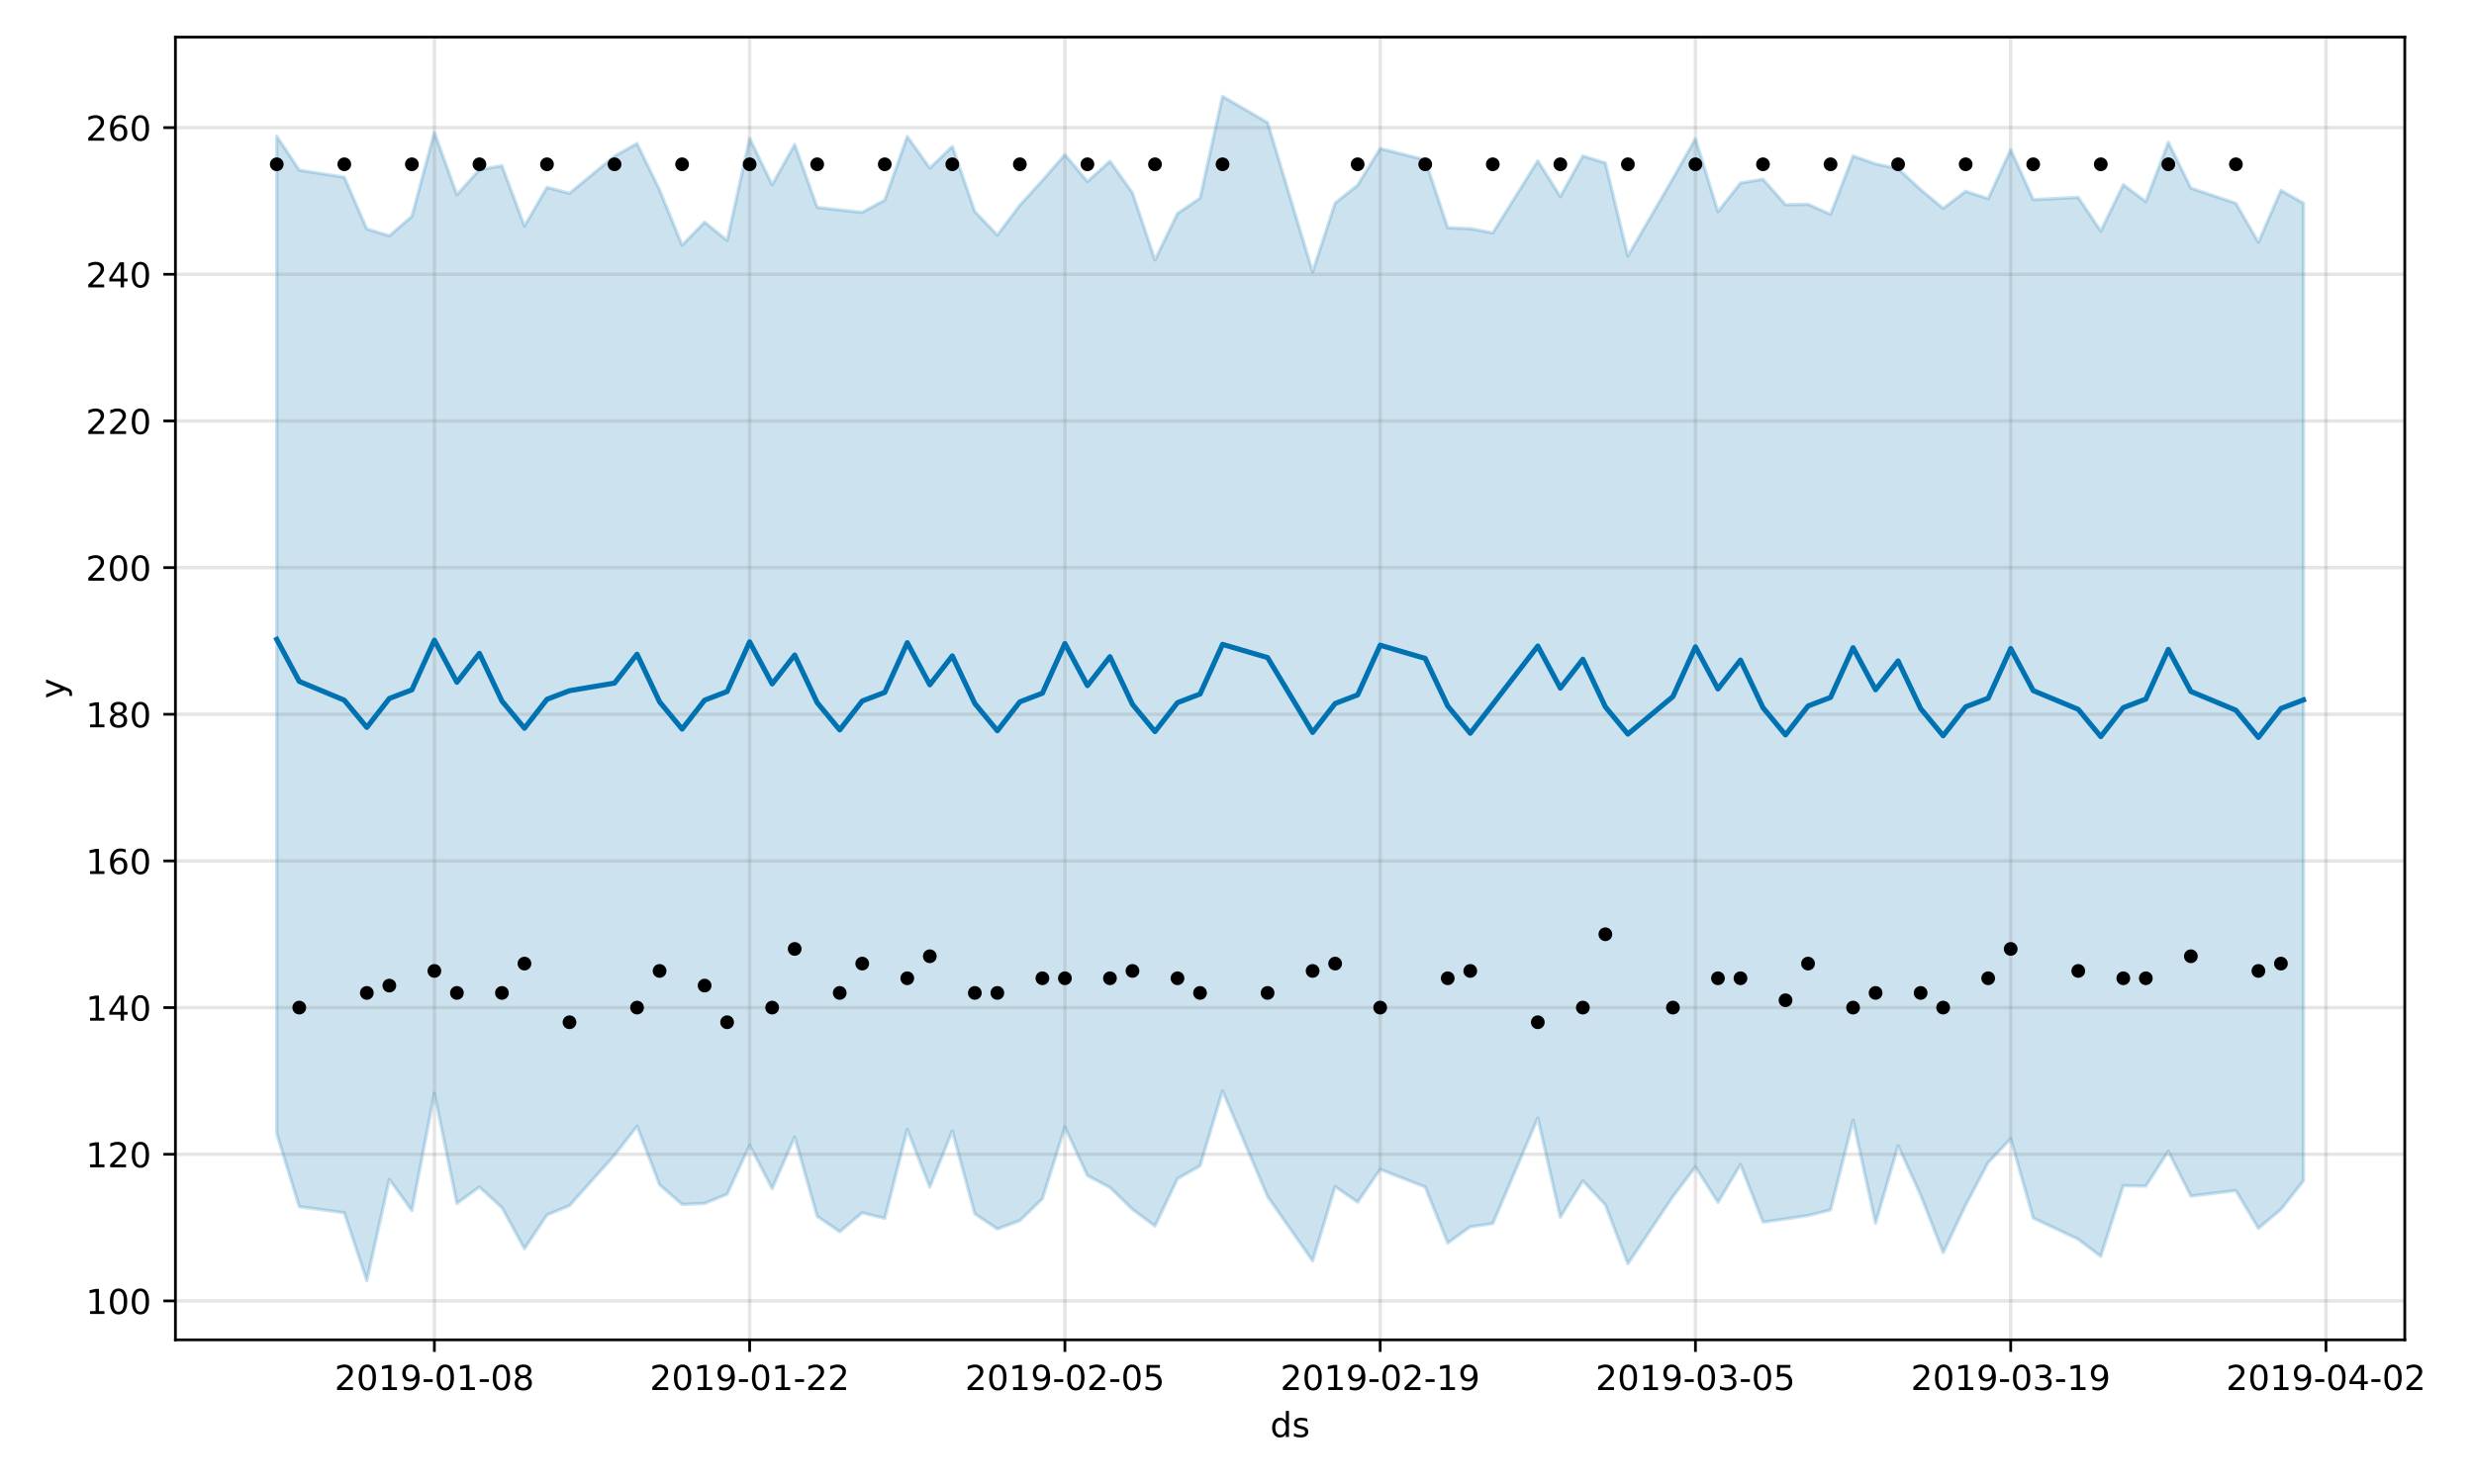 <?xml version="1.0" encoding="utf-8" standalone="no"?>
<!DOCTYPE svg PUBLIC "-//W3C//DTD SVG 1.1//EN"
  "http://www.w3.org/Graphics/SVG/1.1/DTD/svg11.dtd">
<!-- Created with matplotlib (https://matplotlib.org/) -->
<svg height="432pt" version="1.1" viewBox="0 0 720 432" width="720pt" xmlns="http://www.w3.org/2000/svg" xmlns:xlink="http://www.w3.org/1999/xlink">
 <defs>
  <style type="text/css">
*{stroke-linecap:butt;stroke-linejoin:round;}
  </style>
 </defs>
 <g id="figure_1">
  <g id="patch_1">
   <path d="M 0 432 
L 720 432 
L 720 0 
L 0 0 
z
" style="fill:#ffffff;"/>
  </g>
  <g id="axes_1">
   <g id="patch_2">
    <path d="M 51.05 390.04 
L 699.857 390.04 
L 699.857 10.8 
L 51.05 10.8 
z
" style="fill:#ffffff;"/>
   </g>
   <g id="PolyCollection_1">
    <defs>
     <path d="M 80.541 -392.376 
L 80.541 -102.008 
L 87.095 -80.739 
L 100.202 -78.955 
L 106.756 -59.198 
L 113.309 -88.666 
L 119.863 -79.594 
L 126.417 -113.698 
L 132.97 -81.66 
L 139.524 -86.454 
L 146.077 -80.465 
L 152.631 -68.478 
L 159.185 -78.317 
L 165.738 -81.04 
L 178.845 -95.71 
L 185.399 -104.161 
L 191.953 -87.112 
L 198.506 -81.377 
L 205.06 -81.677 
L 211.613 -84.366 
L 218.167 -98.592 
L 224.721 -85.988 
L 231.274 -100.993 
L 237.828 -77.933 
L 244.381 -73.439 
L 250.935 -78.957 
L 257.489 -77.318 
L 264.042 -103.211 
L 270.596 -86.437 
L 277.15 -102.777 
L 283.703 -78.626 
L 290.257 -74.248 
L 296.81 -76.664 
L 303.364 -83.02 
L 309.918 -103.875 
L 316.471 -89.769 
L 323.025 -86.318 
L 329.578 -79.952 
L 336.132 -75.074 
L 342.686 -88.898 
L 349.239 -92.588 
L 355.793 -114.436 
L 368.9 -83.689 
L 382.007 -64.941 
L 388.561 -86.594 
L 395.114 -82.043 
L 401.668 -91.585 
L 414.775 -86.448 
L 421.329 -70.156 
L 427.883 -74.864 
L 434.436 -75.812 
L 447.543 -106.527 
L 454.097 -77.703 
L 460.651 -88.245 
L 467.204 -81.272 
L 473.758 -64.121 
L 486.865 -83.687 
L 493.419 -92.316 
L 499.972 -81.996 
L 506.526 -92.989 
L 513.079 -76.249 
L 519.633 -77.157 
L 526.187 -78.146 
L 532.74 -79.789 
L 539.294 -105.858 
L 545.847 -75.941 
L 552.401 -98.476 
L 558.955 -84.122 
L 565.508 -67.365 
L 572.062 -81.189 
L 578.616 -93.582 
L 585.169 -100.499 
L 591.723 -77.425 
L 604.83 -71.232 
L 611.384 -66.269 
L 617.937 -86.835 
L 624.491 -86.722 
L 631.044 -96.847 
L 637.598 -83.823 
L 650.705 -85.414 
L 657.259 -74.425 
L 663.812 -79.938 
L 670.366 -88.25 
L 670.366 -372.854 
L 670.366 -372.854 
L 663.812 -376.571 
L 657.259 -361.466 
L 650.705 -372.828 
L 637.598 -377.244 
L 631.044 -390.59 
L 624.491 -373.309 
L 617.937 -378.233 
L 611.384 -364.731 
L 604.83 -374.543 
L 591.723 -373.89 
L 585.169 -388.427 
L 578.616 -374.149 
L 572.062 -376.328 
L 565.508 -371.333 
L 558.955 -376.819 
L 552.401 -382.886 
L 545.847 -384.287 
L 539.294 -386.594 
L 532.74 -369.614 
L 526.187 -372.527 
L 519.633 -372.402 
L 513.079 -379.829 
L 506.526 -378.734 
L 499.972 -370.377 
L 493.419 -391.63 
L 486.865 -380.064 
L 473.758 -357.489 
L 467.204 -384.566 
L 460.651 -386.605 
L 454.097 -374.771 
L 447.543 -385.187 
L 434.436 -364.202 
L 427.883 -365.44 
L 421.329 -365.691 
L 414.775 -385.456 
L 401.668 -388.756 
L 395.114 -378.103 
L 388.561 -372.888 
L 382.007 -352.869 
L 368.9 -396.305 
L 355.793 -403.962 
L 349.239 -374.294 
L 342.686 -369.868 
L 336.132 -356.342 
L 329.578 -375.867 
L 323.025 -385.055 
L 316.471 -379.157 
L 309.918 -386.984 
L 303.364 -379.451 
L 296.81 -372.276 
L 290.257 -363.557 
L 283.703 -370.427 
L 277.15 -389.355 
L 270.596 -383.079 
L 264.042 -392.267 
L 257.489 -373.74 
L 250.935 -370.191 
L 244.381 -370.898 
L 237.828 -371.643 
L 231.274 -389.951 
L 224.721 -378.222 
L 218.167 -391.714 
L 211.613 -362.007 
L 205.06 -367.335 
L 198.506 -360.629 
L 191.953 -376.719 
L 185.399 -390.212 
L 178.845 -386.554 
L 165.738 -375.748 
L 159.185 -377.456 
L 152.631 -366.188 
L 146.077 -383.76 
L 139.524 -382.578 
L 132.97 -375.302 
L 126.417 -393.476 
L 119.863 -369.013 
L 113.309 -363.349 
L 106.756 -365.345 
L 100.202 -380.406 
L 87.095 -382.458 
L 80.541 -392.376 
z
" id="m1765569231" style="stroke:#0072b2;stroke-opacity:0.2;"/>
    </defs>
    <g clip-path="url(#pf66d938a62)">
     <use style="fill:#0072b2;fill-opacity:0.2;stroke:#0072b2;stroke-opacity:0.2;" x="0" xlink:href="#m1765569231" y="432"/>
    </g>
   </g>
   <g id="matplotlib.axis_1">
    <g id="xtick_1">
     <g id="line2d_1">
      <path clip-path="url(#pf66d938a62)" d="M 126.417 390.04 
L 126.417 10.8 
" style="fill:none;stroke:#808080;stroke-linecap:square;stroke-opacity:0.2;"/>
     </g>
     <g id="line2d_2">
      <defs>
       <path d="M 0 0 
L 0 3.5 
" id="m07f797b0f6" style="stroke:#000000;stroke-width:0.8;"/>
      </defs>
      <g>
       <use style="stroke:#000000;stroke-width:0.8;" x="126.417" xlink:href="#m07f797b0f6" y="390.04"/>
      </g>
     </g>
     <g id="text_1">
      <!-- 2019-01-08 -->
      <defs>
       <path d="M 19.188 8.297 
L 53.609 8.297 
L 53.609 0 
L 7.328 0 
L 7.328 8.297 
Q 12.938 14.109 22.625 23.891 
Q 32.328 33.688 34.812 36.531 
Q 39.547 41.844 41.422 45.531 
Q 43.312 49.219 43.312 52.781 
Q 43.312 58.594 39.234 62.25 
Q 35.156 65.922 28.609 65.922 
Q 23.969 65.922 18.812 64.312 
Q 13.672 62.703 7.812 59.422 
L 7.812 69.391 
Q 13.766 71.781 18.938 73 
Q 24.125 74.219 28.422 74.219 
Q 39.75 74.219 46.484 68.547 
Q 53.219 62.891 53.219 53.422 
Q 53.219 48.922 51.531 44.891 
Q 49.859 40.875 45.406 35.406 
Q 44.188 33.984 37.641 27.219 
Q 31.109 20.453 19.188 8.297 
z
" id="DejaVuSans-50"/>
       <path d="M 31.781 66.406 
Q 24.172 66.406 20.328 58.906 
Q 16.5 51.422 16.5 36.375 
Q 16.5 21.391 20.328 13.891 
Q 24.172 6.391 31.781 6.391 
Q 39.453 6.391 43.281 13.891 
Q 47.125 21.391 47.125 36.375 
Q 47.125 51.422 43.281 58.906 
Q 39.453 66.406 31.781 66.406 
z
M 31.781 74.219 
Q 44.047 74.219 50.516 64.516 
Q 56.984 54.828 56.984 36.375 
Q 56.984 17.969 50.516 8.266 
Q 44.047 -1.422 31.781 -1.422 
Q 19.531 -1.422 13.062 8.266 
Q 6.594 17.969 6.594 36.375 
Q 6.594 54.828 13.062 64.516 
Q 19.531 74.219 31.781 74.219 
z
" id="DejaVuSans-48"/>
       <path d="M 12.406 8.297 
L 28.516 8.297 
L 28.516 63.922 
L 10.984 60.406 
L 10.984 69.391 
L 28.422 72.906 
L 38.281 72.906 
L 38.281 8.297 
L 54.391 8.297 
L 54.391 0 
L 12.406 0 
z
" id="DejaVuSans-49"/>
       <path d="M 10.984 1.516 
L 10.984 10.5 
Q 14.703 8.734 18.5 7.812 
Q 22.312 6.891 25.984 6.891 
Q 35.75 6.891 40.891 13.453 
Q 46.047 20.016 46.781 33.406 
Q 43.953 29.203 39.594 26.953 
Q 35.25 24.703 29.984 24.703 
Q 19.047 24.703 12.672 31.312 
Q 6.297 37.938 6.297 49.422 
Q 6.297 60.641 12.938 67.422 
Q 19.578 74.219 30.609 74.219 
Q 43.266 74.219 49.922 64.516 
Q 56.594 54.828 56.594 36.375 
Q 56.594 19.141 48.406 8.859 
Q 40.234 -1.422 26.422 -1.422 
Q 22.703 -1.422 18.891 -0.688 
Q 15.094 0.047 10.984 1.516 
z
M 30.609 32.422 
Q 37.25 32.422 41.125 36.953 
Q 45.016 41.5 45.016 49.422 
Q 45.016 57.281 41.125 61.844 
Q 37.25 66.406 30.609 66.406 
Q 23.969 66.406 20.094 61.844 
Q 16.219 57.281 16.219 49.422 
Q 16.219 41.5 20.094 36.953 
Q 23.969 32.422 30.609 32.422 
z
" id="DejaVuSans-57"/>
       <path d="M 4.891 31.391 
L 31.203 31.391 
L 31.203 23.391 
L 4.891 23.391 
z
" id="DejaVuSans-45"/>
       <path d="M 31.781 34.625 
Q 24.75 34.625 20.719 30.859 
Q 16.703 27.094 16.703 20.516 
Q 16.703 13.922 20.719 10.156 
Q 24.75 6.391 31.781 6.391 
Q 38.812 6.391 42.859 10.172 
Q 46.922 13.969 46.922 20.516 
Q 46.922 27.094 42.891 30.859 
Q 38.875 34.625 31.781 34.625 
z
M 21.922 38.812 
Q 15.578 40.375 12.031 44.719 
Q 8.5 49.078 8.5 55.328 
Q 8.5 64.062 14.719 69.141 
Q 20.953 74.219 31.781 74.219 
Q 42.672 74.219 48.875 69.141 
Q 55.078 64.062 55.078 55.328 
Q 55.078 49.078 51.531 44.719 
Q 48 40.375 41.703 38.812 
Q 48.828 37.156 52.797 32.312 
Q 56.781 27.484 56.781 20.516 
Q 56.781 9.906 50.312 4.234 
Q 43.844 -1.422 31.781 -1.422 
Q 19.734 -1.422 13.25 4.234 
Q 6.781 9.906 6.781 20.516 
Q 6.781 27.484 10.781 32.312 
Q 14.797 37.156 21.922 38.812 
z
M 18.312 54.391 
Q 18.312 48.734 21.844 45.562 
Q 25.391 42.391 31.781 42.391 
Q 38.141 42.391 41.719 45.562 
Q 45.312 48.734 45.312 54.391 
Q 45.312 60.062 41.719 63.234 
Q 38.141 66.406 31.781 66.406 
Q 25.391 66.406 21.844 63.234 
Q 18.312 60.062 18.312 54.391 
z
" id="DejaVuSans-56"/>
      </defs>
      <g transform="translate(97.359 404.638)scale(0.1 -0.1)">
       <use xlink:href="#DejaVuSans-50"/>
       <use x="63.623" xlink:href="#DejaVuSans-48"/>
       <use x="127.246" xlink:href="#DejaVuSans-49"/>
       <use x="190.869" xlink:href="#DejaVuSans-57"/>
       <use x="254.492" xlink:href="#DejaVuSans-45"/>
       <use x="290.576" xlink:href="#DejaVuSans-48"/>
       <use x="354.199" xlink:href="#DejaVuSans-49"/>
       <use x="417.822" xlink:href="#DejaVuSans-45"/>
       <use x="453.906" xlink:href="#DejaVuSans-48"/>
       <use x="517.529" xlink:href="#DejaVuSans-56"/>
      </g>
     </g>
    </g>
    <g id="xtick_2">
     <g id="line2d_3">
      <path clip-path="url(#pf66d938a62)" d="M 218.167 390.04 
L 218.167 10.8 
" style="fill:none;stroke:#808080;stroke-linecap:square;stroke-opacity:0.2;"/>
     </g>
     <g id="line2d_4">
      <g>
       <use style="stroke:#000000;stroke-width:0.8;" x="218.167" xlink:href="#m07f797b0f6" y="390.04"/>
      </g>
     </g>
     <g id="text_2">
      <!-- 2019-01-22 -->
      <g transform="translate(189.109 404.638)scale(0.1 -0.1)">
       <use xlink:href="#DejaVuSans-50"/>
       <use x="63.623" xlink:href="#DejaVuSans-48"/>
       <use x="127.246" xlink:href="#DejaVuSans-49"/>
       <use x="190.869" xlink:href="#DejaVuSans-57"/>
       <use x="254.492" xlink:href="#DejaVuSans-45"/>
       <use x="290.576" xlink:href="#DejaVuSans-48"/>
       <use x="354.199" xlink:href="#DejaVuSans-49"/>
       <use x="417.822" xlink:href="#DejaVuSans-45"/>
       <use x="453.906" xlink:href="#DejaVuSans-50"/>
       <use x="517.529" xlink:href="#DejaVuSans-50"/>
      </g>
     </g>
    </g>
    <g id="xtick_3">
     <g id="line2d_5">
      <path clip-path="url(#pf66d938a62)" d="M 309.918 390.04 
L 309.918 10.8 
" style="fill:none;stroke:#808080;stroke-linecap:square;stroke-opacity:0.2;"/>
     </g>
     <g id="line2d_6">
      <g>
       <use style="stroke:#000000;stroke-width:0.8;" x="309.918" xlink:href="#m07f797b0f6" y="390.04"/>
      </g>
     </g>
     <g id="text_3">
      <!-- 2019-02-05 -->
      <defs>
       <path d="M 10.797 72.906 
L 49.516 72.906 
L 49.516 64.594 
L 19.828 64.594 
L 19.828 46.734 
Q 21.969 47.469 24.109 47.828 
Q 26.266 48.188 28.422 48.188 
Q 40.625 48.188 47.75 41.5 
Q 54.891 34.812 54.891 23.391 
Q 54.891 11.625 47.562 5.094 
Q 40.234 -1.422 26.906 -1.422 
Q 22.312 -1.422 17.547 -0.641 
Q 12.797 0.141 7.719 1.703 
L 7.719 11.625 
Q 12.109 9.234 16.797 8.062 
Q 21.484 6.891 26.703 6.891 
Q 35.156 6.891 40.078 11.328 
Q 45.016 15.766 45.016 23.391 
Q 45.016 31 40.078 35.438 
Q 35.156 39.891 26.703 39.891 
Q 22.75 39.891 18.812 39.016 
Q 14.891 38.141 10.797 36.281 
z
" id="DejaVuSans-53"/>
      </defs>
      <g transform="translate(280.86 404.638)scale(0.1 -0.1)">
       <use xlink:href="#DejaVuSans-50"/>
       <use x="63.623" xlink:href="#DejaVuSans-48"/>
       <use x="127.246" xlink:href="#DejaVuSans-49"/>
       <use x="190.869" xlink:href="#DejaVuSans-57"/>
       <use x="254.492" xlink:href="#DejaVuSans-45"/>
       <use x="290.576" xlink:href="#DejaVuSans-48"/>
       <use x="354.199" xlink:href="#DejaVuSans-50"/>
       <use x="417.822" xlink:href="#DejaVuSans-45"/>
       <use x="453.906" xlink:href="#DejaVuSans-48"/>
       <use x="517.529" xlink:href="#DejaVuSans-53"/>
      </g>
     </g>
    </g>
    <g id="xtick_4">
     <g id="line2d_7">
      <path clip-path="url(#pf66d938a62)" d="M 401.668 390.04 
L 401.668 10.8 
" style="fill:none;stroke:#808080;stroke-linecap:square;stroke-opacity:0.2;"/>
     </g>
     <g id="line2d_8">
      <g>
       <use style="stroke:#000000;stroke-width:0.8;" x="401.668" xlink:href="#m07f797b0f6" y="390.04"/>
      </g>
     </g>
     <g id="text_4">
      <!-- 2019-02-19 -->
      <g transform="translate(372.61 404.638)scale(0.1 -0.1)">
       <use xlink:href="#DejaVuSans-50"/>
       <use x="63.623" xlink:href="#DejaVuSans-48"/>
       <use x="127.246" xlink:href="#DejaVuSans-49"/>
       <use x="190.869" xlink:href="#DejaVuSans-57"/>
       <use x="254.492" xlink:href="#DejaVuSans-45"/>
       <use x="290.576" xlink:href="#DejaVuSans-48"/>
       <use x="354.199" xlink:href="#DejaVuSans-50"/>
       <use x="417.822" xlink:href="#DejaVuSans-45"/>
       <use x="453.906" xlink:href="#DejaVuSans-49"/>
       <use x="517.529" xlink:href="#DejaVuSans-57"/>
      </g>
     </g>
    </g>
    <g id="xtick_5">
     <g id="line2d_9">
      <path clip-path="url(#pf66d938a62)" d="M 493.419 390.04 
L 493.419 10.8 
" style="fill:none;stroke:#808080;stroke-linecap:square;stroke-opacity:0.2;"/>
     </g>
     <g id="line2d_10">
      <g>
       <use style="stroke:#000000;stroke-width:0.8;" x="493.419" xlink:href="#m07f797b0f6" y="390.04"/>
      </g>
     </g>
     <g id="text_5">
      <!-- 2019-03-05 -->
      <defs>
       <path d="M 40.578 39.312 
Q 47.656 37.797 51.625 33 
Q 55.609 28.219 55.609 21.188 
Q 55.609 10.406 48.188 4.484 
Q 40.766 -1.422 27.094 -1.422 
Q 22.516 -1.422 17.656 -0.516 
Q 12.797 0.391 7.625 2.203 
L 7.625 11.719 
Q 11.719 9.328 16.594 8.109 
Q 21.484 6.891 26.812 6.891 
Q 36.078 6.891 40.938 10.547 
Q 45.797 14.203 45.797 21.188 
Q 45.797 27.641 41.281 31.266 
Q 36.766 34.906 28.719 34.906 
L 20.219 34.906 
L 20.219 43.016 
L 29.109 43.016 
Q 36.375 43.016 40.234 45.922 
Q 44.094 48.828 44.094 54.297 
Q 44.094 59.906 40.109 62.906 
Q 36.141 65.922 28.719 65.922 
Q 24.656 65.922 20.016 65.031 
Q 15.375 64.156 9.812 62.312 
L 9.812 71.094 
Q 15.438 72.656 20.344 73.438 
Q 25.25 74.219 29.594 74.219 
Q 40.828 74.219 47.359 69.109 
Q 53.906 64.016 53.906 55.328 
Q 53.906 49.266 50.438 45.094 
Q 46.969 40.922 40.578 39.312 
z
" id="DejaVuSans-51"/>
      </defs>
      <g transform="translate(464.361 404.638)scale(0.1 -0.1)">
       <use xlink:href="#DejaVuSans-50"/>
       <use x="63.623" xlink:href="#DejaVuSans-48"/>
       <use x="127.246" xlink:href="#DejaVuSans-49"/>
       <use x="190.869" xlink:href="#DejaVuSans-57"/>
       <use x="254.492" xlink:href="#DejaVuSans-45"/>
       <use x="290.576" xlink:href="#DejaVuSans-48"/>
       <use x="354.199" xlink:href="#DejaVuSans-51"/>
       <use x="417.822" xlink:href="#DejaVuSans-45"/>
       <use x="453.906" xlink:href="#DejaVuSans-48"/>
       <use x="517.529" xlink:href="#DejaVuSans-53"/>
      </g>
     </g>
    </g>
    <g id="xtick_6">
     <g id="line2d_11">
      <path clip-path="url(#pf66d938a62)" d="M 585.169 390.04 
L 585.169 10.8 
" style="fill:none;stroke:#808080;stroke-linecap:square;stroke-opacity:0.2;"/>
     </g>
     <g id="line2d_12">
      <g>
       <use style="stroke:#000000;stroke-width:0.8;" x="585.169" xlink:href="#m07f797b0f6" y="390.04"/>
      </g>
     </g>
     <g id="text_6">
      <!-- 2019-03-19 -->
      <g transform="translate(556.111 404.638)scale(0.1 -0.1)">
       <use xlink:href="#DejaVuSans-50"/>
       <use x="63.623" xlink:href="#DejaVuSans-48"/>
       <use x="127.246" xlink:href="#DejaVuSans-49"/>
       <use x="190.869" xlink:href="#DejaVuSans-57"/>
       <use x="254.492" xlink:href="#DejaVuSans-45"/>
       <use x="290.576" xlink:href="#DejaVuSans-48"/>
       <use x="354.199" xlink:href="#DejaVuSans-51"/>
       <use x="417.822" xlink:href="#DejaVuSans-45"/>
       <use x="453.906" xlink:href="#DejaVuSans-49"/>
       <use x="517.529" xlink:href="#DejaVuSans-57"/>
      </g>
     </g>
    </g>
    <g id="xtick_7">
     <g id="line2d_13">
      <path clip-path="url(#pf66d938a62)" d="M 676.92 390.04 
L 676.92 10.8 
" style="fill:none;stroke:#808080;stroke-linecap:square;stroke-opacity:0.2;"/>
     </g>
     <g id="line2d_14">
      <g>
       <use style="stroke:#000000;stroke-width:0.8;" x="676.92" xlink:href="#m07f797b0f6" y="390.04"/>
      </g>
     </g>
     <g id="text_7">
      <!-- 2019-04-02 -->
      <defs>
       <path d="M 37.797 64.312 
L 12.891 25.391 
L 37.797 25.391 
z
M 35.203 72.906 
L 47.609 72.906 
L 47.609 25.391 
L 58.016 25.391 
L 58.016 17.188 
L 47.609 17.188 
L 47.609 0 
L 37.797 0 
L 37.797 17.188 
L 4.891 17.188 
L 4.891 26.703 
z
" id="DejaVuSans-52"/>
      </defs>
      <g transform="translate(647.862 404.638)scale(0.1 -0.1)">
       <use xlink:href="#DejaVuSans-50"/>
       <use x="63.623" xlink:href="#DejaVuSans-48"/>
       <use x="127.246" xlink:href="#DejaVuSans-49"/>
       <use x="190.869" xlink:href="#DejaVuSans-57"/>
       <use x="254.492" xlink:href="#DejaVuSans-45"/>
       <use x="290.576" xlink:href="#DejaVuSans-48"/>
       <use x="354.199" xlink:href="#DejaVuSans-52"/>
       <use x="417.822" xlink:href="#DejaVuSans-45"/>
       <use x="453.906" xlink:href="#DejaVuSans-48"/>
       <use x="517.529" xlink:href="#DejaVuSans-50"/>
      </g>
     </g>
    </g>
    <g id="text_8">
     <!-- ds -->
     <defs>
      <path d="M 45.406 46.391 
L 45.406 75.984 
L 54.391 75.984 
L 54.391 0 
L 45.406 0 
L 45.406 8.203 
Q 42.578 3.328 38.25 0.953 
Q 33.938 -1.422 27.875 -1.422 
Q 17.969 -1.422 11.734 6.484 
Q 5.516 14.406 5.516 27.297 
Q 5.516 40.188 11.734 48.094 
Q 17.969 56 27.875 56 
Q 33.938 56 38.25 53.625 
Q 42.578 51.266 45.406 46.391 
z
M 14.797 27.297 
Q 14.797 17.391 18.875 11.75 
Q 22.953 6.109 30.078 6.109 
Q 37.203 6.109 41.297 11.75 
Q 45.406 17.391 45.406 27.297 
Q 45.406 37.203 41.297 42.844 
Q 37.203 48.484 30.078 48.484 
Q 22.953 48.484 18.875 42.844 
Q 14.797 37.203 14.797 27.297 
z
" id="DejaVuSans-100"/>
      <path d="M 44.281 53.078 
L 44.281 44.578 
Q 40.484 46.531 36.375 47.5 
Q 32.281 48.484 27.875 48.484 
Q 21.188 48.484 17.844 46.438 
Q 14.5 44.391 14.5 40.281 
Q 14.5 37.156 16.891 35.375 
Q 19.281 33.594 26.516 31.984 
L 29.594 31.297 
Q 39.156 29.25 43.188 25.516 
Q 47.219 21.781 47.219 15.094 
Q 47.219 7.469 41.188 3.016 
Q 35.156 -1.422 24.609 -1.422 
Q 20.219 -1.422 15.453 -0.562 
Q 10.688 0.297 5.422 2 
L 5.422 11.281 
Q 10.406 8.688 15.234 7.391 
Q 20.062 6.109 24.812 6.109 
Q 31.156 6.109 34.562 8.281 
Q 37.984 10.453 37.984 14.406 
Q 37.984 18.062 35.516 20.016 
Q 33.062 21.969 24.703 23.781 
L 21.578 24.516 
Q 13.234 26.266 9.516 29.906 
Q 5.812 33.547 5.812 39.891 
Q 5.812 47.609 11.281 51.797 
Q 16.75 56 26.812 56 
Q 31.781 56 36.172 55.266 
Q 40.578 54.547 44.281 53.078 
z
" id="DejaVuSans-115"/>
     </defs>
     <g transform="translate(369.675 418.317)scale(0.1 -0.1)">
      <use xlink:href="#DejaVuSans-100"/>
      <use x="63.477" xlink:href="#DejaVuSans-115"/>
     </g>
    </g>
   </g>
   <g id="matplotlib.axis_2">
    <g id="ytick_1">
     <g id="line2d_15">
      <path clip-path="url(#pf66d938a62)" d="M 51.05 378.704 
L 699.857 378.704 
" style="fill:none;stroke:#808080;stroke-linecap:square;stroke-opacity:0.2;"/>
     </g>
     <g id="line2d_16">
      <defs>
       <path d="M 0 0 
L -3.5 0 
" id="m503826b2dc" style="stroke:#000000;stroke-width:0.8;"/>
      </defs>
      <g>
       <use style="stroke:#000000;stroke-width:0.8;" x="51.05" xlink:href="#m503826b2dc" y="378.704"/>
      </g>
     </g>
     <g id="text_9">
      <!-- 100 -->
      <g transform="translate(24.962 382.503)scale(0.1 -0.1)">
       <use xlink:href="#DejaVuSans-49"/>
       <use x="63.623" xlink:href="#DejaVuSans-48"/>
       <use x="127.246" xlink:href="#DejaVuSans-48"/>
      </g>
     </g>
    </g>
    <g id="ytick_2">
     <g id="line2d_17">
      <path clip-path="url(#pf66d938a62)" d="M 51.05 336.01 
L 699.857 336.01 
" style="fill:none;stroke:#808080;stroke-linecap:square;stroke-opacity:0.2;"/>
     </g>
     <g id="line2d_18">
      <g>
       <use style="stroke:#000000;stroke-width:0.8;" x="51.05" xlink:href="#m503826b2dc" y="336.01"/>
      </g>
     </g>
     <g id="text_10">
      <!-- 120 -->
      <g transform="translate(24.962 339.809)scale(0.1 -0.1)">
       <use xlink:href="#DejaVuSans-49"/>
       <use x="63.623" xlink:href="#DejaVuSans-50"/>
       <use x="127.246" xlink:href="#DejaVuSans-48"/>
      </g>
     </g>
    </g>
    <g id="ytick_3">
     <g id="line2d_19">
      <path clip-path="url(#pf66d938a62)" d="M 51.05 293.316 
L 699.857 293.316 
" style="fill:none;stroke:#808080;stroke-linecap:square;stroke-opacity:0.2;"/>
     </g>
     <g id="line2d_20">
      <g>
       <use style="stroke:#000000;stroke-width:0.8;" x="51.05" xlink:href="#m503826b2dc" y="293.316"/>
      </g>
     </g>
     <g id="text_11">
      <!-- 140 -->
      <g transform="translate(24.962 297.115)scale(0.1 -0.1)">
       <use xlink:href="#DejaVuSans-49"/>
       <use x="63.623" xlink:href="#DejaVuSans-52"/>
       <use x="127.246" xlink:href="#DejaVuSans-48"/>
      </g>
     </g>
    </g>
    <g id="ytick_4">
     <g id="line2d_21">
      <path clip-path="url(#pf66d938a62)" d="M 51.05 250.622 
L 699.857 250.622 
" style="fill:none;stroke:#808080;stroke-linecap:square;stroke-opacity:0.2;"/>
     </g>
     <g id="line2d_22">
      <g>
       <use style="stroke:#000000;stroke-width:0.8;" x="51.05" xlink:href="#m503826b2dc" y="250.622"/>
      </g>
     </g>
     <g id="text_12">
      <!-- 160 -->
      <defs>
       <path d="M 33.016 40.375 
Q 26.375 40.375 22.484 35.828 
Q 18.609 31.297 18.609 23.391 
Q 18.609 15.531 22.484 10.953 
Q 26.375 6.391 33.016 6.391 
Q 39.656 6.391 43.531 10.953 
Q 47.406 15.531 47.406 23.391 
Q 47.406 31.297 43.531 35.828 
Q 39.656 40.375 33.016 40.375 
z
M 52.594 71.297 
L 52.594 62.312 
Q 48.875 64.062 45.094 64.984 
Q 41.312 65.922 37.594 65.922 
Q 27.828 65.922 22.672 59.328 
Q 17.531 52.734 16.797 39.406 
Q 19.672 43.656 24.016 45.922 
Q 28.375 48.188 33.594 48.188 
Q 44.578 48.188 50.953 41.516 
Q 57.328 34.859 57.328 23.391 
Q 57.328 12.156 50.688 5.359 
Q 44.047 -1.422 33.016 -1.422 
Q 20.359 -1.422 13.672 8.266 
Q 6.984 17.969 6.984 36.375 
Q 6.984 53.656 15.188 63.938 
Q 23.391 74.219 37.203 74.219 
Q 40.922 74.219 44.703 73.484 
Q 48.484 72.75 52.594 71.297 
z
" id="DejaVuSans-54"/>
      </defs>
      <g transform="translate(24.962 254.421)scale(0.1 -0.1)">
       <use xlink:href="#DejaVuSans-49"/>
       <use x="63.623" xlink:href="#DejaVuSans-54"/>
       <use x="127.246" xlink:href="#DejaVuSans-48"/>
      </g>
     </g>
    </g>
    <g id="ytick_5">
     <g id="line2d_23">
      <path clip-path="url(#pf66d938a62)" d="M 51.05 207.928 
L 699.857 207.928 
" style="fill:none;stroke:#808080;stroke-linecap:square;stroke-opacity:0.2;"/>
     </g>
     <g id="line2d_24">
      <g>
       <use style="stroke:#000000;stroke-width:0.8;" x="51.05" xlink:href="#m503826b2dc" y="207.928"/>
      </g>
     </g>
     <g id="text_13">
      <!-- 180 -->
      <g transform="translate(24.962 211.727)scale(0.1 -0.1)">
       <use xlink:href="#DejaVuSans-49"/>
       <use x="63.623" xlink:href="#DejaVuSans-56"/>
       <use x="127.246" xlink:href="#DejaVuSans-48"/>
      </g>
     </g>
    </g>
    <g id="ytick_6">
     <g id="line2d_25">
      <path clip-path="url(#pf66d938a62)" d="M 51.05 165.234 
L 699.857 165.234 
" style="fill:none;stroke:#808080;stroke-linecap:square;stroke-opacity:0.2;"/>
     </g>
     <g id="line2d_26">
      <g>
       <use style="stroke:#000000;stroke-width:0.8;" x="51.05" xlink:href="#m503826b2dc" y="165.234"/>
      </g>
     </g>
     <g id="text_14">
      <!-- 200 -->
      <g transform="translate(24.962 169.033)scale(0.1 -0.1)">
       <use xlink:href="#DejaVuSans-50"/>
       <use x="63.623" xlink:href="#DejaVuSans-48"/>
       <use x="127.246" xlink:href="#DejaVuSans-48"/>
      </g>
     </g>
    </g>
    <g id="ytick_7">
     <g id="line2d_27">
      <path clip-path="url(#pf66d938a62)" d="M 51.05 122.54 
L 699.857 122.54 
" style="fill:none;stroke:#808080;stroke-linecap:square;stroke-opacity:0.2;"/>
     </g>
     <g id="line2d_28">
      <g>
       <use style="stroke:#000000;stroke-width:0.8;" x="51.05" xlink:href="#m503826b2dc" y="122.54"/>
      </g>
     </g>
     <g id="text_15">
      <!-- 220 -->
      <g transform="translate(24.962 126.339)scale(0.1 -0.1)">
       <use xlink:href="#DejaVuSans-50"/>
       <use x="63.623" xlink:href="#DejaVuSans-50"/>
       <use x="127.246" xlink:href="#DejaVuSans-48"/>
      </g>
     </g>
    </g>
    <g id="ytick_8">
     <g id="line2d_29">
      <path clip-path="url(#pf66d938a62)" d="M 51.05 79.846 
L 699.857 79.846 
" style="fill:none;stroke:#808080;stroke-linecap:square;stroke-opacity:0.2;"/>
     </g>
     <g id="line2d_30">
      <g>
       <use style="stroke:#000000;stroke-width:0.8;" x="51.05" xlink:href="#m503826b2dc" y="79.846"/>
      </g>
     </g>
     <g id="text_16">
      <!-- 240 -->
      <g transform="translate(24.962 83.645)scale(0.1 -0.1)">
       <use xlink:href="#DejaVuSans-50"/>
       <use x="63.623" xlink:href="#DejaVuSans-52"/>
       <use x="127.246" xlink:href="#DejaVuSans-48"/>
      </g>
     </g>
    </g>
    <g id="ytick_9">
     <g id="line2d_31">
      <path clip-path="url(#pf66d938a62)" d="M 51.05 37.152 
L 699.857 37.152 
" style="fill:none;stroke:#808080;stroke-linecap:square;stroke-opacity:0.2;"/>
     </g>
     <g id="line2d_32">
      <g>
       <use style="stroke:#000000;stroke-width:0.8;" x="51.05" xlink:href="#m503826b2dc" y="37.152"/>
      </g>
     </g>
     <g id="text_17">
      <!-- 260 -->
      <g transform="translate(24.962 40.951)scale(0.1 -0.1)">
       <use xlink:href="#DejaVuSans-50"/>
       <use x="63.623" xlink:href="#DejaVuSans-54"/>
       <use x="127.246" xlink:href="#DejaVuSans-48"/>
      </g>
     </g>
    </g>
    <g id="text_18">
     <!-- y -->
     <defs>
      <path d="M 32.172 -5.078 
Q 28.375 -14.844 24.75 -17.812 
Q 21.141 -20.797 15.094 -20.797 
L 7.906 -20.797 
L 7.906 -13.281 
L 13.188 -13.281 
Q 16.891 -13.281 18.938 -11.516 
Q 21 -9.766 23.484 -3.219 
L 25.094 0.875 
L 2.984 54.688 
L 12.5 54.688 
L 29.594 11.922 
L 46.688 54.688 
L 56.203 54.688 
z
" id="DejaVuSans-121"/>
     </defs>
     <g transform="translate(18.883 203.379)rotate(-90)scale(0.1 -0.1)">
      <use xlink:href="#DejaVuSans-121"/>
     </g>
    </g>
   </g>
   <g id="line2d_33">
    <defs>
     <path d="M 0 1.5 
C 0.398 1.5 0.779 1.342 1.061 1.061 
C 1.342 0.779 1.5 0.398 1.5 0 
C 1.5 -0.398 1.342 -0.779 1.061 -1.061 
C 0.779 -1.342 0.398 -1.5 0 -1.5 
C -0.398 -1.5 -0.779 -1.342 -1.061 -1.061 
C -1.342 -0.779 -1.5 -0.398 -1.5 0 
C -1.5 0.398 -1.342 0.779 -1.061 1.061 
C -0.779 1.342 -0.398 1.5 0 1.5 
z
" id="mf39db0fd15" style="stroke:#000000;"/>
    </defs>
    <g clip-path="url(#pf66d938a62)">
     <use style="stroke:#000000;" x="80.541" xlink:href="#mf39db0fd15" y="47.825"/>
     <use style="stroke:#000000;" x="87.095" xlink:href="#mf39db0fd15" y="293.316"/>
     <use style="stroke:#000000;" x="100.202" xlink:href="#mf39db0fd15" y="47.825"/>
     <use style="stroke:#000000;" x="106.756" xlink:href="#mf39db0fd15" y="289.046"/>
     <use style="stroke:#000000;" x="113.309" xlink:href="#mf39db0fd15" y="286.911"/>
     <use style="stroke:#000000;" x="119.863" xlink:href="#mf39db0fd15" y="47.825"/>
     <use style="stroke:#000000;" x="126.417" xlink:href="#mf39db0fd15" y="282.642"/>
     <use style="stroke:#000000;" x="132.97" xlink:href="#mf39db0fd15" y="289.046"/>
     <use style="stroke:#000000;" x="139.524" xlink:href="#mf39db0fd15" y="47.825"/>
     <use style="stroke:#000000;" x="146.077" xlink:href="#mf39db0fd15" y="289.046"/>
     <use style="stroke:#000000;" x="152.631" xlink:href="#mf39db0fd15" y="280.507"/>
     <use style="stroke:#000000;" x="159.185" xlink:href="#mf39db0fd15" y="47.825"/>
     <use style="stroke:#000000;" x="165.738" xlink:href="#mf39db0fd15" y="297.585"/>
     <use style="stroke:#000000;" x="178.845" xlink:href="#mf39db0fd15" y="47.825"/>
     <use style="stroke:#000000;" x="185.399" xlink:href="#mf39db0fd15" y="293.316"/>
     <use style="stroke:#000000;" x="191.953" xlink:href="#mf39db0fd15" y="282.642"/>
     <use style="stroke:#000000;" x="198.506" xlink:href="#mf39db0fd15" y="47.825"/>
     <use style="stroke:#000000;" x="205.06" xlink:href="#mf39db0fd15" y="286.911"/>
     <use style="stroke:#000000;" x="211.613" xlink:href="#mf39db0fd15" y="297.585"/>
     <use style="stroke:#000000;" x="218.167" xlink:href="#mf39db0fd15" y="47.825"/>
     <use style="stroke:#000000;" x="224.721" xlink:href="#mf39db0fd15" y="293.316"/>
     <use style="stroke:#000000;" x="231.274" xlink:href="#mf39db0fd15" y="276.238"/>
     <use style="stroke:#000000;" x="237.828" xlink:href="#mf39db0fd15" y="47.825"/>
     <use style="stroke:#000000;" x="244.381" xlink:href="#mf39db0fd15" y="289.046"/>
     <use style="stroke:#000000;" x="250.935" xlink:href="#mf39db0fd15" y="280.507"/>
     <use style="stroke:#000000;" x="257.489" xlink:href="#mf39db0fd15" y="47.825"/>
     <use style="stroke:#000000;" x="264.042" xlink:href="#mf39db0fd15" y="284.777"/>
     <use style="stroke:#000000;" x="270.596" xlink:href="#mf39db0fd15" y="278.373"/>
     <use style="stroke:#000000;" x="277.15" xlink:href="#mf39db0fd15" y="47.825"/>
     <use style="stroke:#000000;" x="283.703" xlink:href="#mf39db0fd15" y="289.046"/>
     <use style="stroke:#000000;" x="290.257" xlink:href="#mf39db0fd15" y="289.046"/>
     <use style="stroke:#000000;" x="296.81" xlink:href="#mf39db0fd15" y="47.825"/>
     <use style="stroke:#000000;" x="303.364" xlink:href="#mf39db0fd15" y="284.777"/>
     <use style="stroke:#000000;" x="309.918" xlink:href="#mf39db0fd15" y="284.777"/>
     <use style="stroke:#000000;" x="316.471" xlink:href="#mf39db0fd15" y="47.825"/>
     <use style="stroke:#000000;" x="323.025" xlink:href="#mf39db0fd15" y="284.777"/>
     <use style="stroke:#000000;" x="329.578" xlink:href="#mf39db0fd15" y="282.642"/>
     <use style="stroke:#000000;" x="336.132" xlink:href="#mf39db0fd15" y="47.825"/>
     <use style="stroke:#000000;" x="342.686" xlink:href="#mf39db0fd15" y="284.777"/>
     <use style="stroke:#000000;" x="349.239" xlink:href="#mf39db0fd15" y="289.046"/>
     <use style="stroke:#000000;" x="355.793" xlink:href="#mf39db0fd15" y="47.825"/>
     <use style="stroke:#000000;" x="368.9" xlink:href="#mf39db0fd15" y="289.046"/>
     <use style="stroke:#000000;" x="382.007" xlink:href="#mf39db0fd15" y="282.642"/>
     <use style="stroke:#000000;" x="388.561" xlink:href="#mf39db0fd15" y="280.507"/>
     <use style="stroke:#000000;" x="395.114" xlink:href="#mf39db0fd15" y="47.825"/>
     <use style="stroke:#000000;" x="401.668" xlink:href="#mf39db0fd15" y="293.316"/>
     <use style="stroke:#000000;" x="414.775" xlink:href="#mf39db0fd15" y="47.825"/>
     <use style="stroke:#000000;" x="421.329" xlink:href="#mf39db0fd15" y="284.777"/>
     <use style="stroke:#000000;" x="427.883" xlink:href="#mf39db0fd15" y="282.642"/>
     <use style="stroke:#000000;" x="434.436" xlink:href="#mf39db0fd15" y="47.825"/>
     <use style="stroke:#000000;" x="447.543" xlink:href="#mf39db0fd15" y="297.585"/>
     <use style="stroke:#000000;" x="454.097" xlink:href="#mf39db0fd15" y="47.825"/>
     <use style="stroke:#000000;" x="460.651" xlink:href="#mf39db0fd15" y="293.316"/>
     <use style="stroke:#000000;" x="467.204" xlink:href="#mf39db0fd15" y="271.969"/>
     <use style="stroke:#000000;" x="473.758" xlink:href="#mf39db0fd15" y="47.825"/>
     <use style="stroke:#000000;" x="486.865" xlink:href="#mf39db0fd15" y="293.316"/>
     <use style="stroke:#000000;" x="493.419" xlink:href="#mf39db0fd15" y="47.825"/>
     <use style="stroke:#000000;" x="499.972" xlink:href="#mf39db0fd15" y="284.777"/>
     <use style="stroke:#000000;" x="506.526" xlink:href="#mf39db0fd15" y="284.777"/>
     <use style="stroke:#000000;" x="513.079" xlink:href="#mf39db0fd15" y="47.825"/>
     <use style="stroke:#000000;" x="519.633" xlink:href="#mf39db0fd15" y="291.181"/>
     <use style="stroke:#000000;" x="526.187" xlink:href="#mf39db0fd15" y="280.507"/>
     <use style="stroke:#000000;" x="532.74" xlink:href="#mf39db0fd15" y="47.825"/>
     <use style="stroke:#000000;" x="539.294" xlink:href="#mf39db0fd15" y="293.316"/>
     <use style="stroke:#000000;" x="545.847" xlink:href="#mf39db0fd15" y="289.046"/>
     <use style="stroke:#000000;" x="552.401" xlink:href="#mf39db0fd15" y="47.825"/>
     <use style="stroke:#000000;" x="558.955" xlink:href="#mf39db0fd15" y="289.046"/>
     <use style="stroke:#000000;" x="565.508" xlink:href="#mf39db0fd15" y="293.316"/>
     <use style="stroke:#000000;" x="572.062" xlink:href="#mf39db0fd15" y="47.825"/>
     <use style="stroke:#000000;" x="578.616" xlink:href="#mf39db0fd15" y="284.777"/>
     <use style="stroke:#000000;" x="585.169" xlink:href="#mf39db0fd15" y="276.238"/>
     <use style="stroke:#000000;" x="591.723" xlink:href="#mf39db0fd15" y="47.825"/>
     <use style="stroke:#000000;" x="604.83" xlink:href="#mf39db0fd15" y="282.642"/>
     <use style="stroke:#000000;" x="611.384" xlink:href="#mf39db0fd15" y="47.825"/>
     <use style="stroke:#000000;" x="617.937" xlink:href="#mf39db0fd15" y="284.777"/>
     <use style="stroke:#000000;" x="624.491" xlink:href="#mf39db0fd15" y="284.777"/>
     <use style="stroke:#000000;" x="631.044" xlink:href="#mf39db0fd15" y="47.825"/>
     <use style="stroke:#000000;" x="637.598" xlink:href="#mf39db0fd15" y="278.373"/>
     <use style="stroke:#000000;" x="650.705" xlink:href="#mf39db0fd15" y="47.825"/>
     <use style="stroke:#000000;" x="657.259" xlink:href="#mf39db0fd15" y="282.642"/>
     <use style="stroke:#000000;" x="663.812" xlink:href="#mf39db0fd15" y="280.507"/>
    </g>
   </g>
   <g id="line2d_34">
    <path clip-path="url(#pf66d938a62)" d="M 80.541 186.123 
L 87.095 198.362 
L 100.202 203.821 
L 106.756 211.745 
L 113.309 203.327 
L 119.863 200.824 
L 126.417 186.366 
L 132.97 198.606 
L 139.524 190.205 
L 146.077 204.065 
L 152.631 211.989 
L 159.185 203.571 
L 165.738 201.067 
L 178.845 198.849 
L 185.399 190.449 
L 191.953 204.308 
L 198.506 212.232 
L 205.06 203.814 
L 211.613 201.31 
L 218.167 186.853 
L 224.721 199.093 
L 231.274 190.692 
L 237.828 204.552 
L 244.381 212.476 
L 250.935 204.057 
L 257.489 201.554 
L 264.042 187.097 
L 270.596 199.336 
L 277.15 190.935 
L 283.703 204.795 
L 290.257 212.719 
L 296.81 204.301 
L 303.364 201.797 
L 309.918 187.34 
L 316.471 199.58 
L 323.025 191.179 
L 329.578 205.039 
L 336.132 212.963 
L 342.686 204.544 
L 349.239 202.041 
L 355.793 187.584 
L 368.9 191.422 
L 382.007 213.206 
L 388.561 204.788 
L 395.114 202.284 
L 401.668 187.827 
L 414.775 191.666 
L 421.329 205.525 
L 427.883 213.45 
L 434.436 205.031 
L 447.543 188.071 
L 454.097 200.31 
L 460.651 191.909 
L 467.204 205.769 
L 473.758 213.693 
L 486.865 202.771 
L 493.419 188.314 
L 499.972 200.554 
L 506.526 192.153 
L 513.079 206.012 
L 519.633 213.937 
L 526.187 205.518 
L 532.74 203.015 
L 539.294 188.558 
L 545.847 200.797 
L 552.401 192.396 
L 558.955 206.256 
L 565.508 214.18 
L 572.062 205.762 
L 578.616 203.258 
L 585.169 188.801 
L 591.723 201.041 
L 604.83 206.499 
L 611.384 214.424 
L 617.937 206.005 
L 624.491 203.502 
L 631.044 189.045 
L 637.598 201.284 
L 650.705 206.743 
L 657.259 214.667 
L 663.812 206.249 
L 670.366 203.745 
" style="fill:none;stroke:#0072b2;stroke-linecap:square;stroke-width:1.5;"/>
   </g>
   <g id="patch_3">
    <path d="M 51.05 390.04 
L 51.05 10.8 
" style="fill:none;stroke:#000000;stroke-linecap:square;stroke-linejoin:miter;stroke-width:0.8;"/>
   </g>
   <g id="patch_4">
    <path d="M 699.857 390.04 
L 699.857 10.8 
" style="fill:none;stroke:#000000;stroke-linecap:square;stroke-linejoin:miter;stroke-width:0.8;"/>
   </g>
   <g id="patch_5">
    <path d="M 51.05 390.04 
L 699.857 390.04 
" style="fill:none;stroke:#000000;stroke-linecap:square;stroke-linejoin:miter;stroke-width:0.8;"/>
   </g>
   <g id="patch_6">
    <path d="M 51.05 10.8 
L 699.857 10.8 
" style="fill:none;stroke:#000000;stroke-linecap:square;stroke-linejoin:miter;stroke-width:0.8;"/>
   </g>
  </g>
 </g>
 <defs>
  <clipPath id="pf66d938a62">
   <rect height="379.24" width="648.807" x="51.05" y="10.8"/>
  </clipPath>
 </defs>
</svg>
